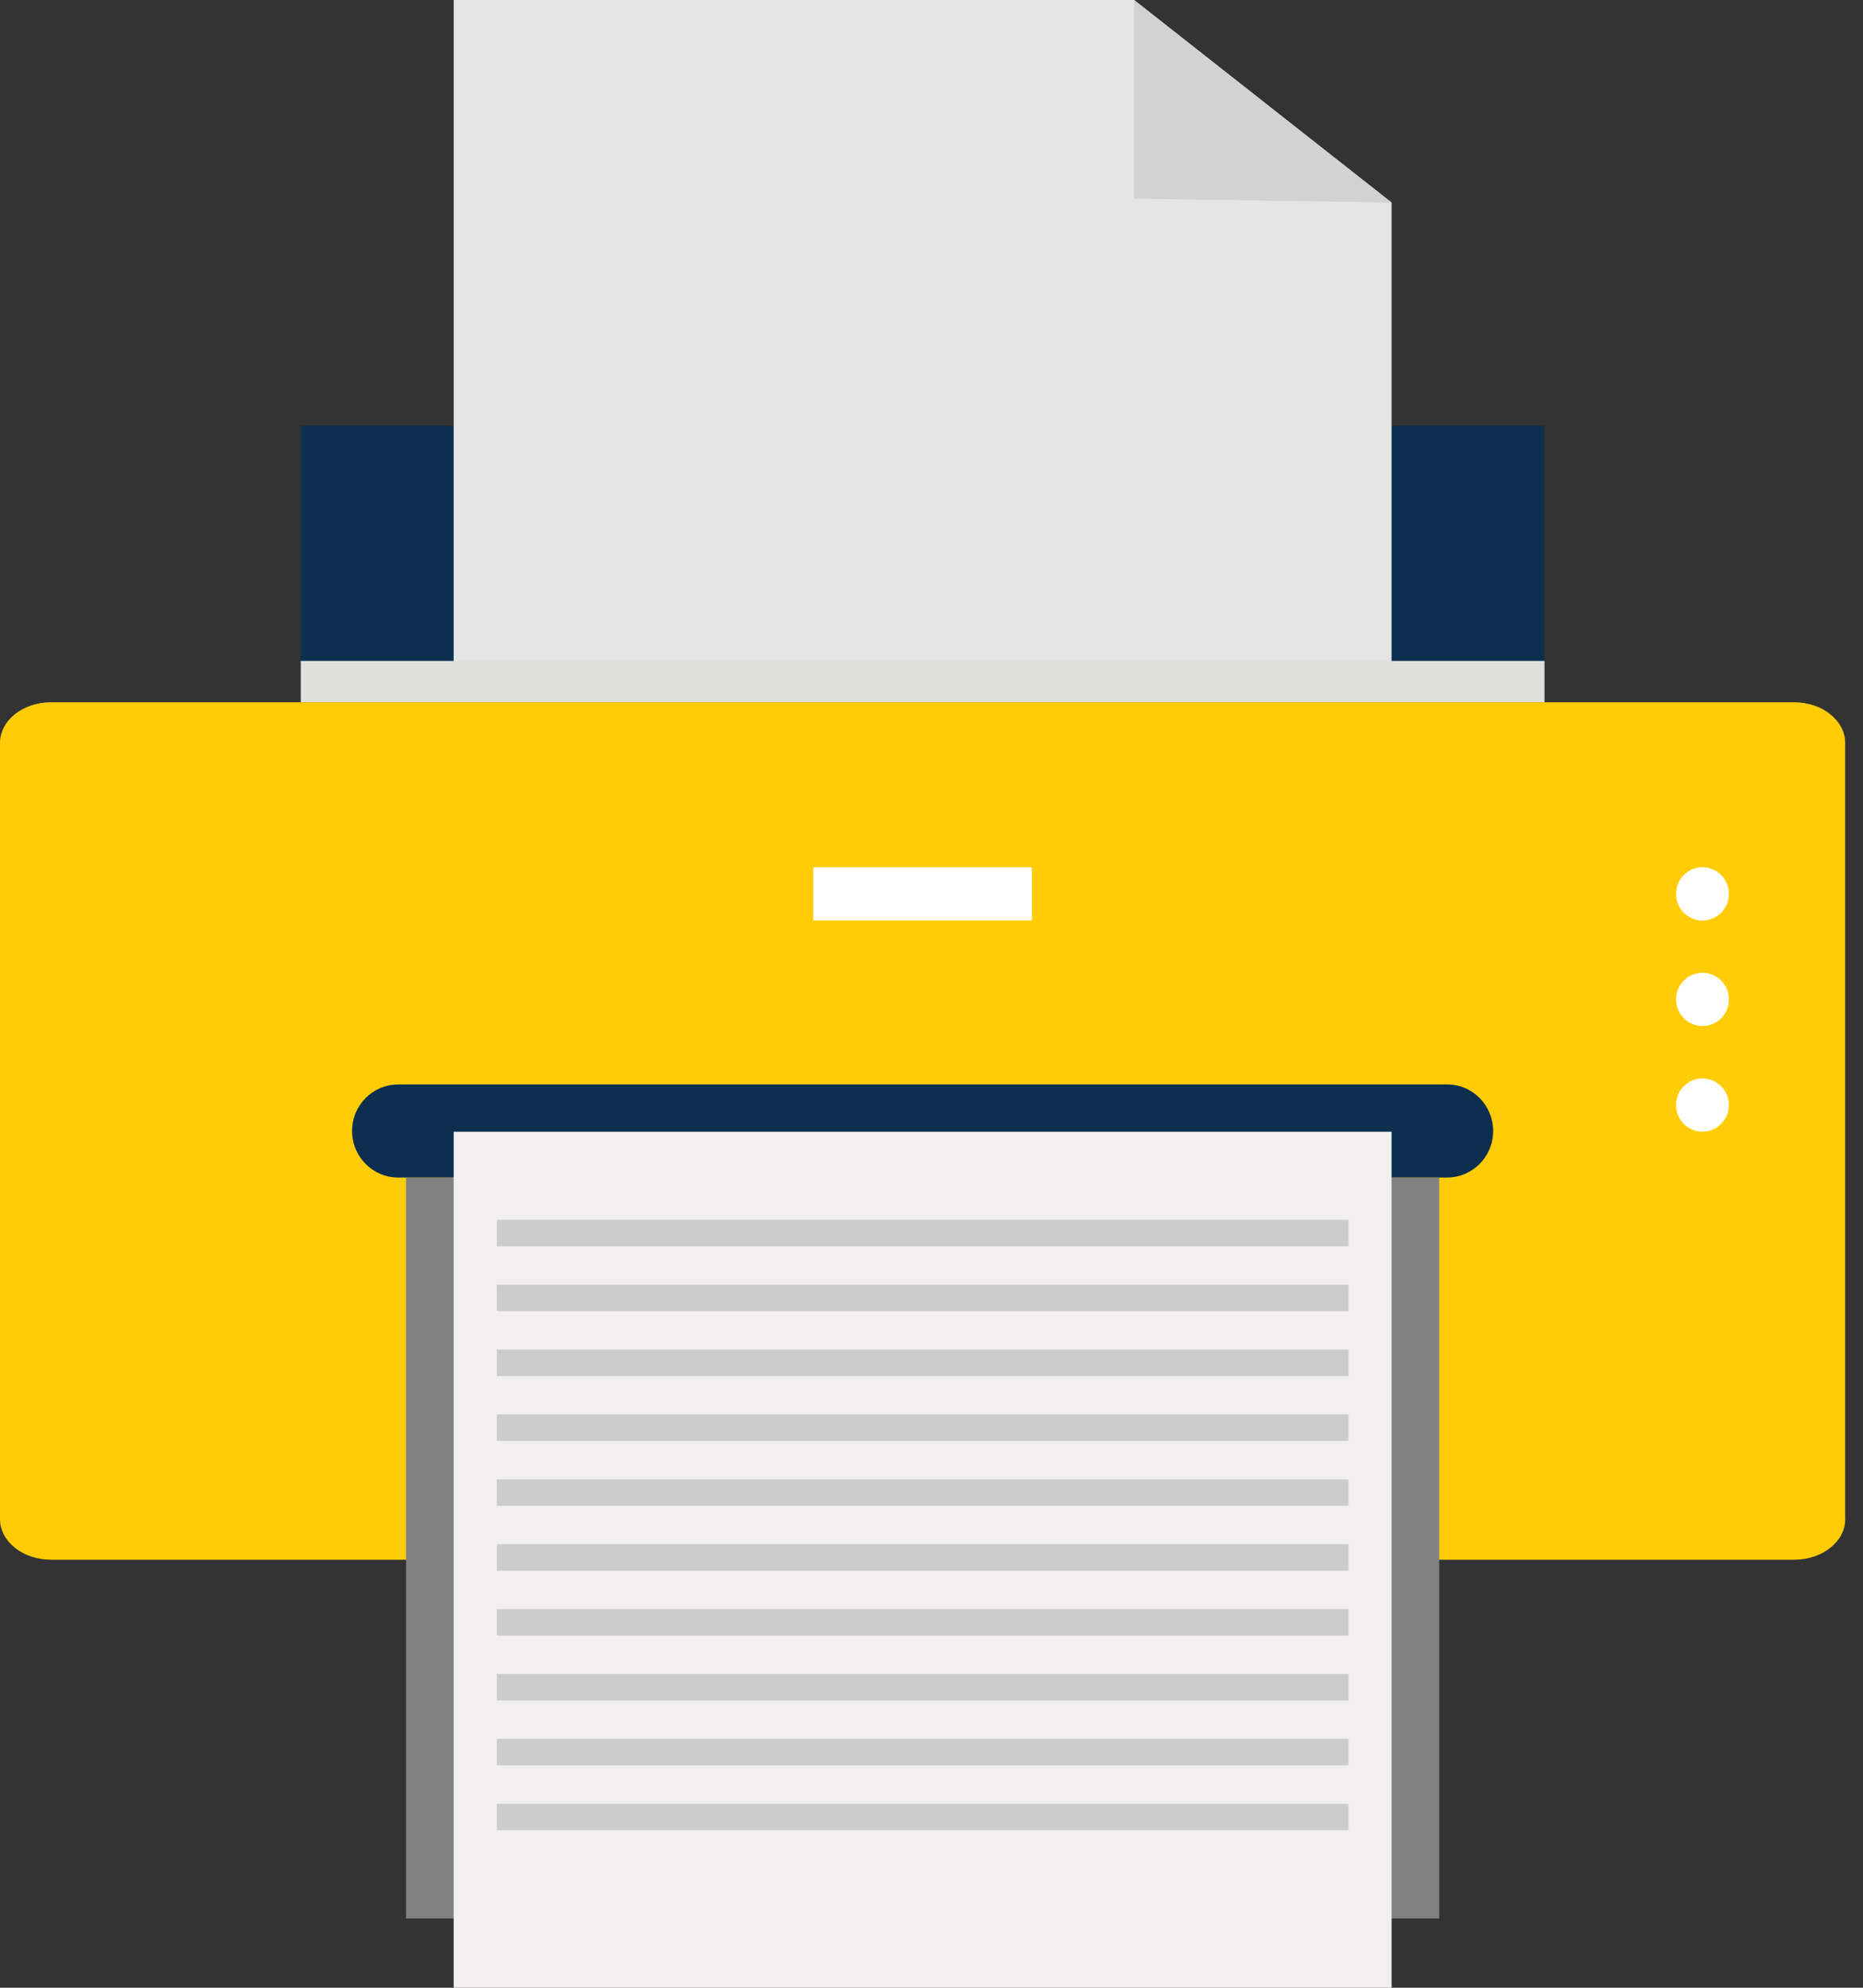 <svg width="75" height="80" viewBox="0 0 75 80" fill="none" xmlns="http://www.w3.org/2000/svg">
<rect x="0" y="0" width="75" height="80" fill="#333333" stroke="none"/>
<g clip-path="url(#clip0)">
<path d="M62.178 17.134H12.108V28.264H62.178V17.134Z" fill="#0C2F4F"/>
<path d="M74.286 61.137C74.286 62.04 73.366 62.773 72.235 62.773H2.051C0.919 62.773 0 62.04 0 61.137V29.9C0 28.997 0.919 28.264 2.051 28.264H72.231C73.362 28.264 74.282 28.997 74.282 29.9V61.137H74.286Z" fill="#FFCC05"/>
<path d="M18.264 0V28.26H56.022V8.152L45.657 0H18.264Z" fill="#E6E5E5"/>
<path d="M45.657 0V7.995L56.022 8.152L45.657 0Z" fill="#D2D2D2"/>
<path d="M62.178 26.6H12.108V28.26H62.178V26.6Z" fill="#DFDFDE"/>
<path d="M60.111 45.519C60.111 46.554 59.28 47.392 58.253 47.392H16.033C15.006 47.392 14.174 46.554 14.174 45.519C14.174 44.483 15.006 43.645 16.033 43.645H58.253C59.28 43.641 60.111 44.483 60.111 45.519Z" fill="#0C2F4F"/>
<path d="M57.941 47.392H16.345V77.212H57.941V47.392Z" fill="#818181"/>
<path d="M56.022 45.547H18.264V80.004H56.022V45.547Z" fill="#F1EFEF"/>
<path d="M54.287 49.093H20.003V50.161H54.287V49.093Z" fill="#CCCCCC"/>
<path d="M54.287 51.704H20.003V52.772H54.287V51.704Z" fill="#CCCCCC"/>
<path d="M54.287 54.315H20.003V55.383H54.287V54.315Z" fill="#CCCCCC"/>
<path d="M54.287 56.926H20.003V57.994H54.287V56.926Z" fill="#CCCCCC"/>
<path d="M54.287 59.538H20.003V60.605H54.287V59.538Z" fill="#CCCCCC"/>
<path d="M54.287 62.149H20.003V63.217H54.287V62.149Z" fill="#CCCCCC"/>
<path d="M54.287 64.76H20.003V65.828H54.287V64.76Z" fill="#CCCCCC"/>
<path d="M54.287 67.371H20.003V68.439H54.287V67.371Z" fill="#CCCCCC"/>
<path d="M54.287 69.982H20.003V71.05H54.287V69.982Z" fill="#CCCCCC"/>
<path d="M54.287 72.594H20.003V73.662H54.287V72.594Z" fill="#CCCCCC"/>
<path d="M69.601 35.976C69.601 36.569 69.125 37.048 68.538 37.048C67.95 37.048 67.474 36.569 67.474 35.976C67.474 35.384 67.95 34.904 68.538 34.904C69.125 34.904 69.601 35.384 69.601 35.976Z" fill="white"/>
<path d="M69.601 40.224C69.601 40.816 69.125 41.295 68.538 41.295C67.95 41.295 67.474 40.816 67.474 40.224C67.474 39.631 67.95 39.152 68.538 39.152C69.125 39.156 69.601 39.635 69.601 40.224Z" fill="white"/>
<path d="M69.601 44.475C69.601 45.067 69.125 45.547 68.538 45.547C67.95 45.547 67.474 45.067 67.474 44.475C67.474 43.883 67.95 43.403 68.538 43.403C69.125 43.407 69.601 43.883 69.601 44.475Z" fill="white"/>
<path d="M41.54 34.904H32.742V37.044H41.54V34.904Z" fill="white"/>
</g>
<defs>
<clipPath id="clip0">
<rect width="74.286" height="80" fill="white"/>
</clipPath>
</defs>
</svg>
